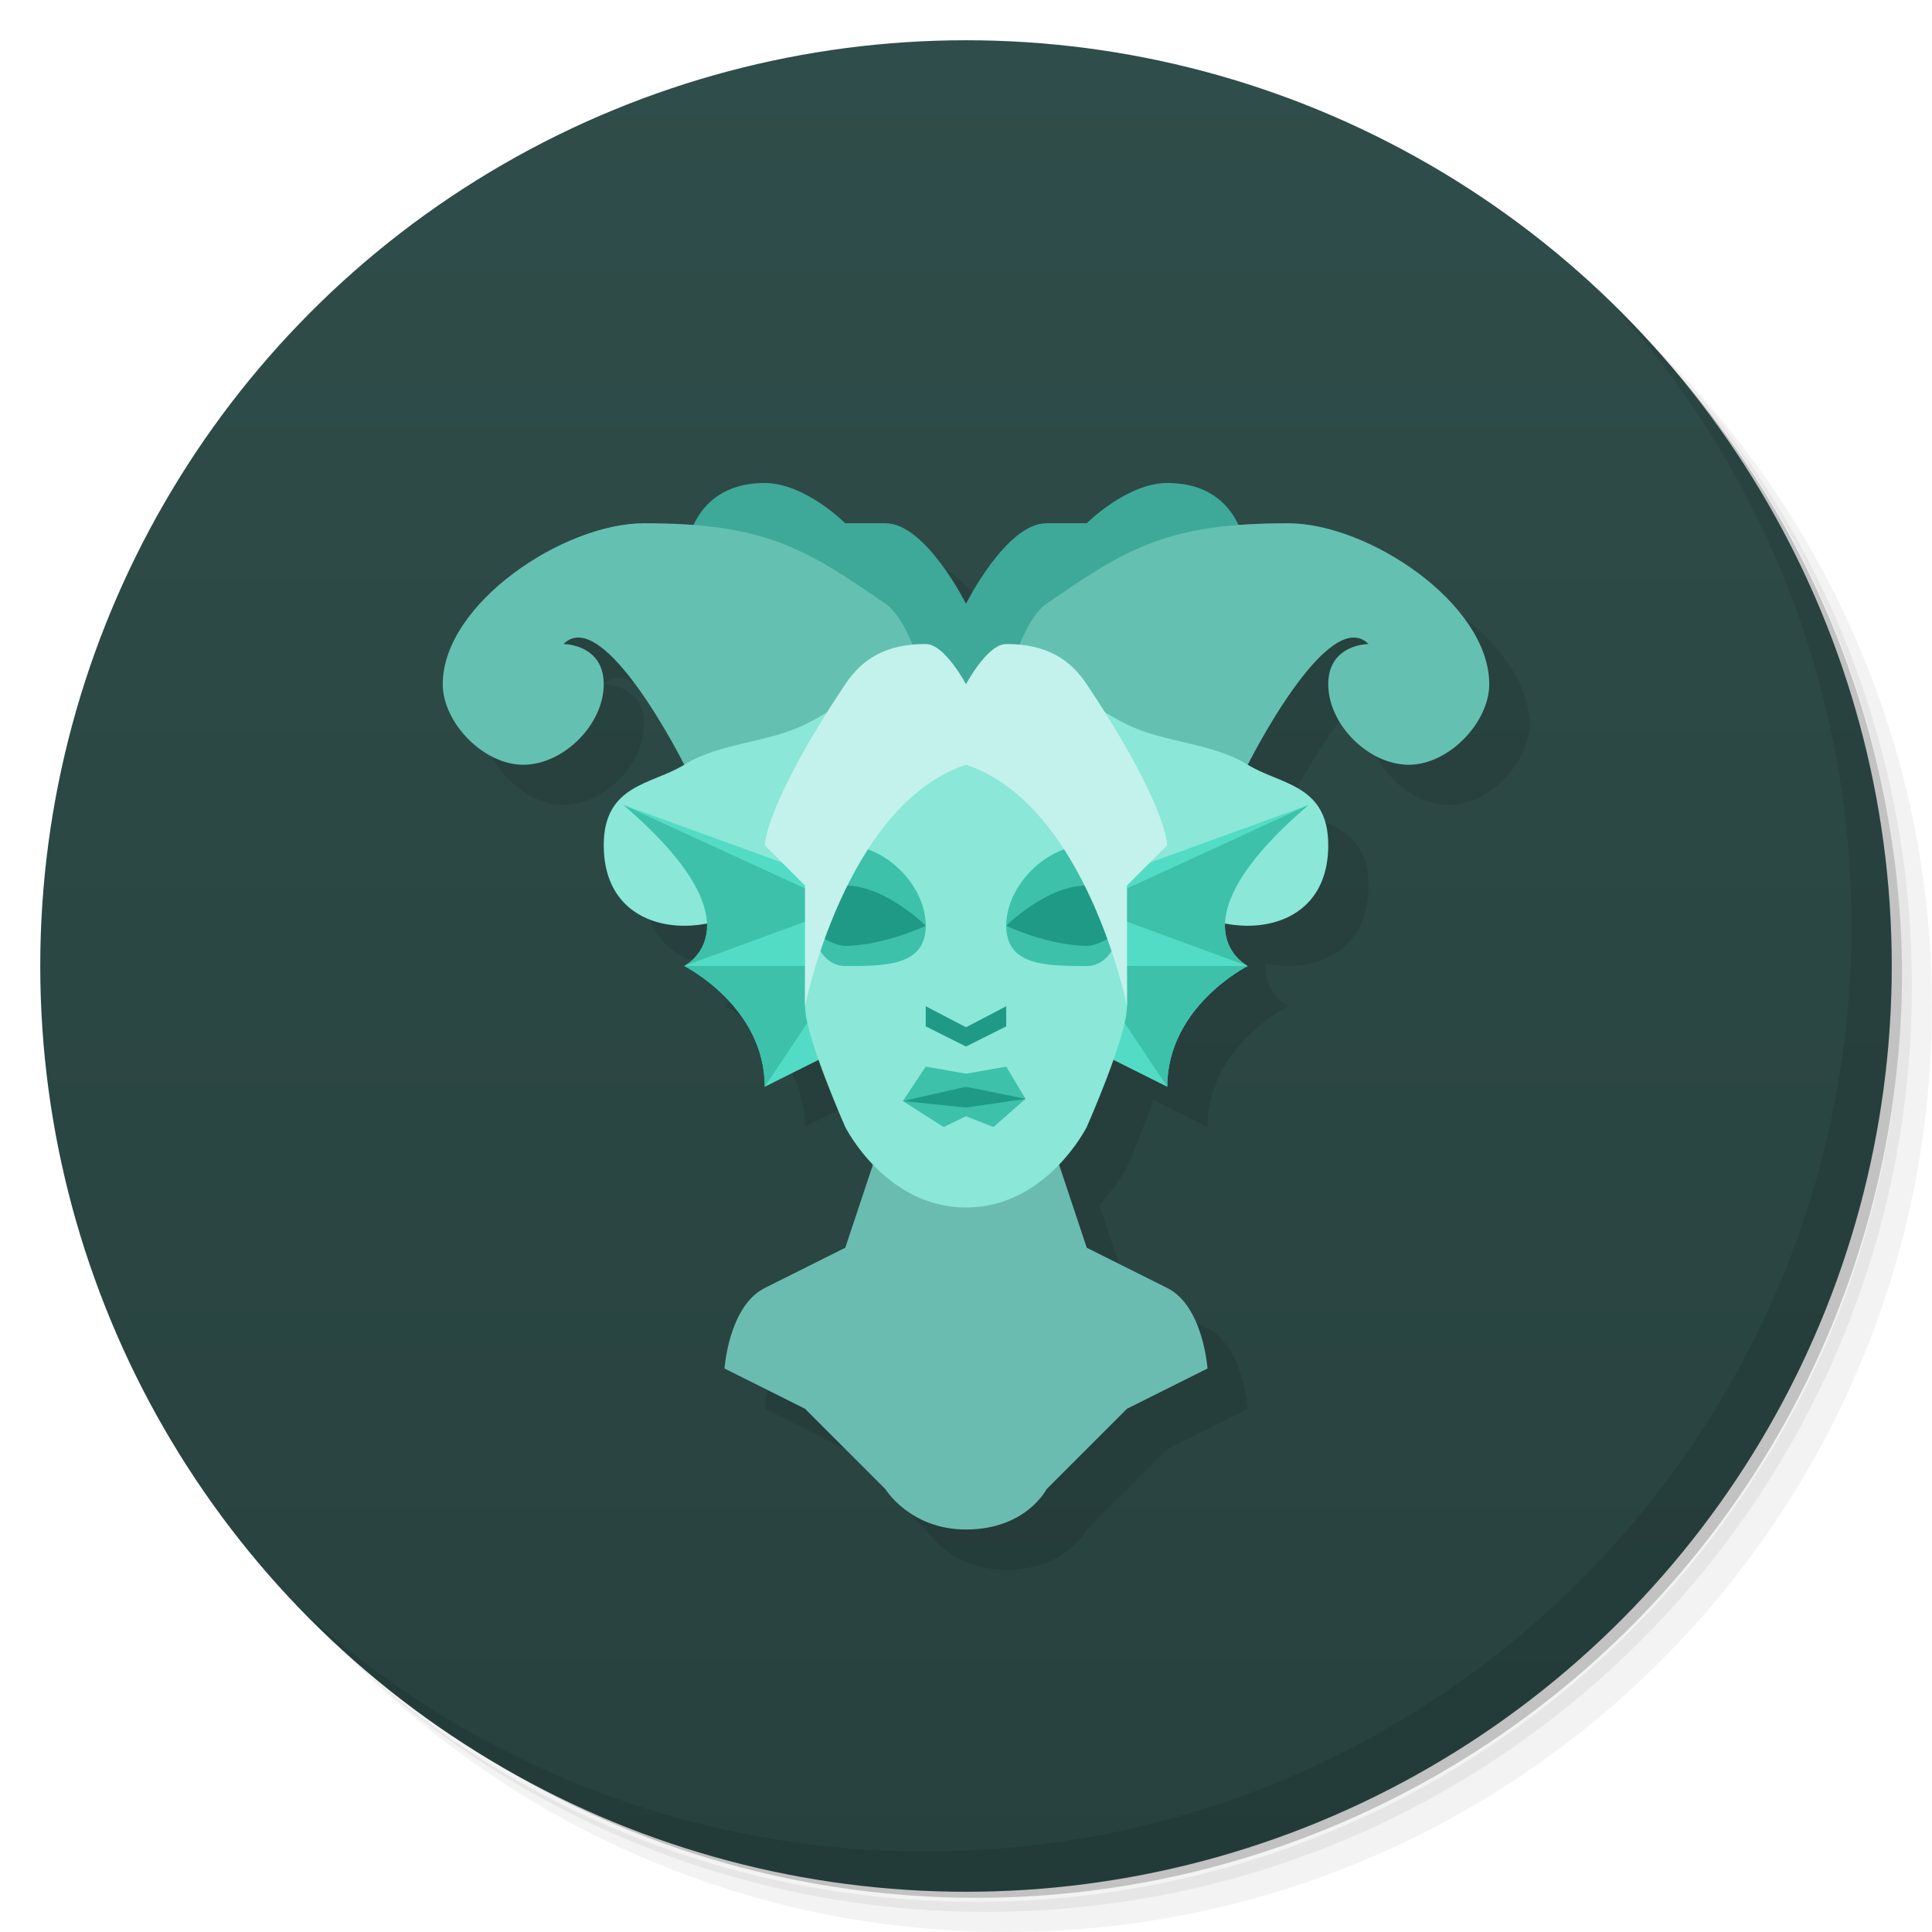 <svg version="1.1" viewBox="0 0 48 48" xmlns="http://www.w3.org/2000/svg">
 <defs>
  <linearGradient id="bg" x2="0" y1="1" y2="47" gradientUnits="userSpaceOnUse">
   <stop style="stop-color:#2f4d4a" offset="0"/>
   <stop style="stop-color:#27413e" offset="1"/>
  </linearGradient>
 </defs>
 <path d="m36.31 5c5.859 4.062 9.688 10.831 9.688 18.5 0 12.426-10.07 22.5-22.5 22.5-7.669 0-14.438-3.828-18.5-9.688 1.037 1.822 2.306 3.499 3.781 4.969 4.085 3.712 9.514 5.969 15.469 5.969 12.703 0 23-10.298 23-23 0-5.954-2.256-11.384-5.969-15.469-1.469-1.475-3.147-2.744-4.969-3.781zm4.969 3.781c3.854 4.113 6.219 9.637 6.219 15.719 0 12.703-10.297 23-23 23-6.081 0-11.606-2.364-15.719-6.219 4.16 4.144 9.883 6.719 16.219 6.719 12.703 0 23-10.298 23-23 0-6.335-2.575-12.06-6.719-16.219z" style="opacity:.05"/>
 <path d="m41.28 8.781c3.712 4.085 5.969 9.514 5.969 15.469 0 12.703-10.297 23-23 23-5.954 0-11.384-2.256-15.469-5.969 4.113 3.854 9.637 6.219 15.719 6.219 12.703 0 23-10.298 23-23 0-6.081-2.364-11.606-6.219-15.719z" style="opacity:.1"/>
 <path d="m31.25 2.375c8.615 3.154 14.75 11.417 14.75 21.13 0 12.426-10.07 22.5-22.5 22.5-9.708 0-17.971-6.135-21.12-14.75a23 23 0 0 0 44.875-7 23 23 0 0 0-16-21.875z" style="opacity:.2"/>
 <circle cx="24" cy="24" r="23" style="fill:url(#bg)"/>
 <path d="m20 13c-1.033 0-1.528 0.533-1.77 1.049-0.375-0.029-0.774-0.049-1.23-0.049-2 0-5 2-5 4 0 0.943 1 2 2 2s2-1 2-2-1-1-1-1c1-1 3 3 3 3-0.802 0.496-2 0.482-2 2 0 1.446 1 2 2 2 0.2 0 0.383-0.032 0.562-0.068 0.035 0.765-0.562 1.068-0.562 1.068s2 1 2 3l1.344-0.672c0.291 0.828 0.656 1.672 0.656 1.672s0.235 0.456 0.689 0.932l-0.689 2.068-2 1c-0.894 0.447-1 2-1 2l2 1 2 2s0.61 1 2 1c1.492 0 2-1 2-1l2-2 2-1s-0.106-1.553-1-2l-2-1-0.689-2.068c0.455-0.476 0.689-0.932 0.689-0.932s0.365-0.844 0.656-1.672l1.344 0.672c0-2 2-3 2-3s-0.597-0.303-0.562-1.068c0.18 0.036 0.363 0.068 0.562 0.068 1 0 2-0.554 2-2 0-1.518-1.198-1.504-2-2 0 0 2-4 3-3 0 0-1 0-1 1s1 2 2 2 2-1.057 2-2c0-2-3-4-5-4-0.457 0-0.856 0.02-1.23 0.049-0.241-0.516-0.736-1.049-1.77-1.049-1 0-2 1-2 1h-1c-1 0-2 2-2 2s-1-2-2-2h-1s-1-1-2-1z" style="opacity:.1"/>
 <path d="m40.03 7.531c3.712 4.084 5.969 9.514 5.969 15.469 0 12.703-10.297 23-23 23-5.954 0-11.384-2.256-15.469-5.969 4.178 4.291 10.01 6.969 16.469 6.969 12.703 0 23-10.298 23-23 0-6.462-2.677-12.291-6.969-16.469z" style="opacity:.1"/>
 <path d="m19 12c-2 0-2 2-2 2l7 4 7-4s0-2-2-2c-1 0-2 1-2 1h-1c-1 0-2 2-2 2s-1-2-2-2h-1s-1-1-2-1z" style="fill:#3ea999"/>
 <path d="m16 13c-2 0-5 2-5 4 0 0.943 1 2 2 2s2-1 2-2-1-1-1-1c1-1 3 3 3 3h2l4-2s-0.387-1.576-1-2c-2-1.381-3-2-6-2zm16 0c-3 0-4 0.619-6 2-0.613 0.424-1 2-1 2l4 2h2s2-4 3-3c0 0-1 0-1 1s1 2 2 2 2-1.057 2-2c0-2-3-4-5-4z" style="fill:#64c1b2"/>
 <path d="m23 16s-1.92 1.472-3 2c-0.947 0.463-2.103 0.446-3 1-0.802 0.496-2 0.482-2 2 0 1.446 1 2 2 2 2 0 3-2 3-2zm2 0 3 5s1 2 3 2c1 0 2-0.554 2-2 0-1.518-1.198-1.504-2-2-0.897-0.554-2.053-0.537-3-1-1.08-0.528-3-2-3-2z" style="fill:#8be7d8"/>
 <path d="m24 38c1.492 0 2-1 2-1l2-2 2-1s-0.106-1.553-1-2l-2-1-1-3h-4l-1 3-2 1c-0.894 0.447-1 2-1 2l2 1 2 2s0.61 1 2 1z" style="fill:#6bbcb0"/>
 <path d="m15.49 20c3.51 3 1.51 4 1.51 4s2 1 2 3l2-1v-4zm17.02 0-5.51 2v4l2 1c0-2 2-3 2-3s-2-1 1.51-4z" style="fill:#53dcc5"/>
 <path d="m15.49 20c3.51 3 1.51 4 1.51 4l4-1.467zm1.51 4s2 1 2 3l2-3zm15.51-4-5.51 2.533 4 1.467s-2-1 1.51-4zm-1.51 4h-4l2 3c0-2 2-3 2-3z" style="fill:#3dc1ab"/>
 <path d="m24 30c2 0 3-2 3-2s1-2.255 1-3c0-3 0-7-4-7s-4 4-4 7c0 0.745 1 3 1 3s1 2 3 2z" style="fill:#8be7d8"/>
 <path d="m21 21c-0.471 0-1 1-1 1s0 2 1 2 2 0 2-1-1-2-2-2zm6 0c-1 0-2 1-2 2s1 1 2 1 1-2 1-2-0.529-1-1-1z" style="fill:#3dc1ab"/>
 <path d="m21 22c-0.471 0-1 1-1 1s0.627 0.506 1 0.5c1-0.015 2-0.5 2-0.5s-1-1-2-1zm6 0c-1 0-2 1-2 1s1 0.485 2 0.5c0.373 0.006 1-0.5 1-0.5s-0.529-1-1-1z" style="fill:#1f9a87"/>
 <path d="m23 16c-1 0-1.587 0.38-2 1-2 3-2 4-2 4l1 1v3s1-5 4-6c3 1 4 6 4 6v-3l1-1s0-1-2-4c-0.413-0.62-1-1-2-1-0.471 0-1 1-1 1s-0.529-1-1-1z" style="fill:#c2f2eb"/>
 <path d="m23 25 1 0.522 1-0.522v0.5l-1 0.5-1-0.5z" style="fill:#1f9a87"/>
 <path d="M 22.431,27.355 23,26.5 24,26.676 25,26.5 25.479,27.301 24.683,28 24,27.734 23.442,28 Z" style="fill:#3dc1ab"/>
 <path d="m22.431 27.355 1.569-0.355 1.479 0.301-1.479 0.216z" style="fill:#1f9a87"/>
</svg>
